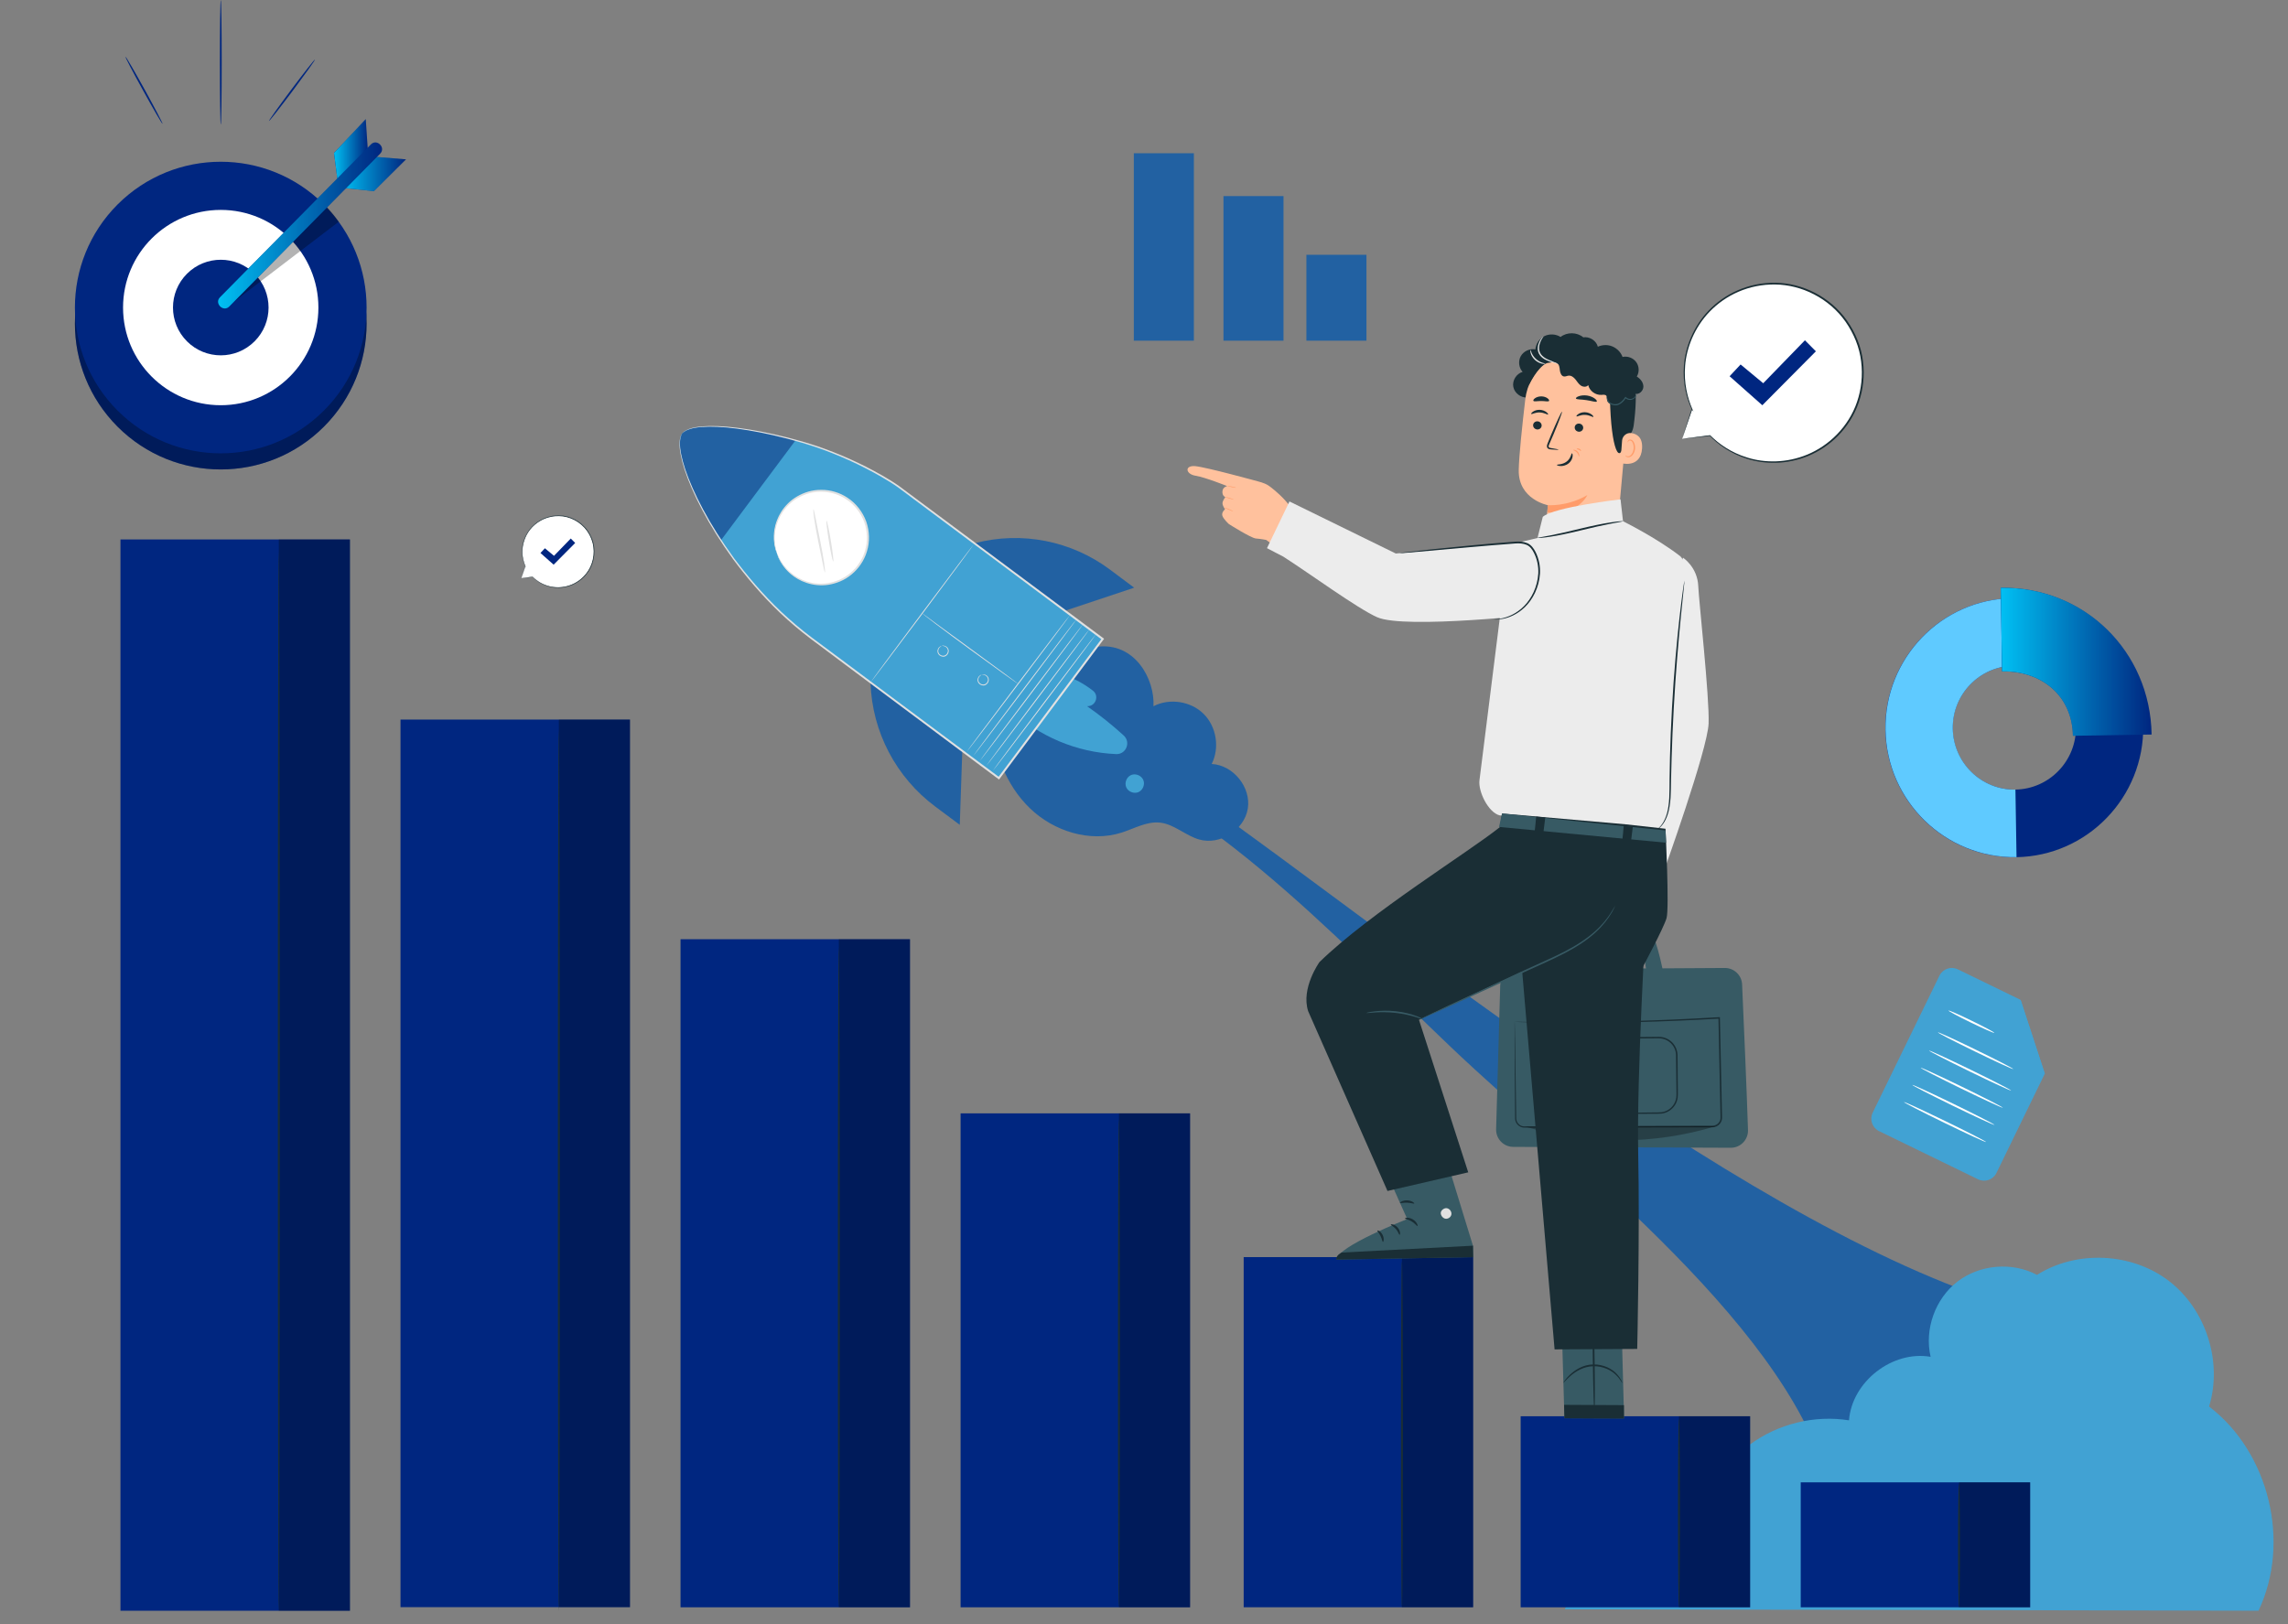 <svg width="69" height="49" viewBox="0 0 69 49" fill="none" xmlns="http://www.w3.org/2000/svg">
<rect x="0" y="0" width="69" height="49" fill="#808080" stroke="none"/>
<path d="M36.137 24.078C33.822 22.457 33.599 22.249 32.428 20.079L31.316 22.35C36.079 23.691 40.187 28.191 43.771 31.602C47.441 35.095 54.223 40.238 55.218 45.085C56.536 41.748 58.575 42.178 60.952 39.489C53.049 37.304 41.895 28.108 36.137 24.078Z" fill="#2261A2"/>
<path d="M47.193 48.547C47.762 46.987 49.723 46.254 51.237 46.936C51.227 46.7 51.215 46.464 51.205 46.228C51.347 45.184 51.925 44.207 52.771 43.578C53.617 42.951 54.72 42.68 55.761 42.846C55.85 41.679 57.069 40.73 58.222 40.93C58.029 40.104 58.359 39.179 59.031 38.661C59.703 38.144 60.681 38.06 61.431 38.458C62.626 37.706 64.285 37.782 65.406 38.64C66.527 39.498 67.034 41.08 66.62 42.429C68.435 43.817 69.09 46.524 68.111 48.589" fill="#41A2D3"/>
<path d="M29.891 21.68L33.079 19.511C34.223 19.361 34.832 20.491 34.785 21.304C35.269 21.053 35.911 21.151 36.298 21.535C36.686 21.919 36.788 22.56 36.541 23.046C37.192 23.079 37.735 23.751 37.63 24.395C37.524 25.039 36.794 25.503 36.167 25.325C35.752 25.208 35.415 24.865 34.988 24.816C34.587 24.771 34.211 24.993 33.827 25.116C32.871 25.421 31.779 25.078 31.058 24.381C30.336 23.684 29.963 22.681 29.891 21.68Z" fill="#2261A2"/>
<path d="M31.937 20.319C32.308 20.42 32.658 20.599 32.961 20.836C33.159 20.991 33.041 21.31 32.789 21.303H32.782C33.17 21.573 33.539 21.868 33.888 22.187C34.111 22.39 33.96 22.761 33.659 22.748C32.478 22.699 31.314 22.215 30.463 21.392L31.937 20.319Z" fill="#41A2D3"/>
<path d="M26.252 20.585C26.252 20.589 26.252 20.597 26.253 20.61C26.304 22.082 27.024 23.449 28.204 24.33L28.944 24.882L29.02 22.651L26.252 20.585Z" fill="#2261A2"/>
<path d="M29.385 16.389C29.389 16.388 29.396 16.386 29.409 16.383C30.815 16.018 32.31 16.314 33.474 17.183L34.203 17.728L32.114 18.426L29.385 16.389Z" fill="#2261A2"/>
<path d="M20.572 13.08C20.82 12.748 22.135 12.778 23.993 13.281C25.822 13.776 27.078 14.668 27.078 14.668L33.254 19.276L32.04 20.903L31.336 21.846L30.121 23.473L24.517 19.292C23.969 18.883 23.46 18.425 23 17.92C22.605 17.485 22.144 16.927 21.738 16.302C20.695 14.694 20.324 13.412 20.572 13.08Z" fill="#41A2D3"/>
<path d="M29.15 22.683C29.157 22.688 29.861 21.765 30.724 20.623C31.587 19.481 32.282 18.55 32.276 18.546C32.27 18.541 31.565 19.464 30.702 20.606C29.839 21.749 29.144 22.679 29.15 22.683Z" fill="#E1E1E1"/>
<path d="M29.352 22.803C29.358 22.808 30.062 21.885 30.925 20.743C31.788 19.6 32.483 18.67 32.477 18.666C32.471 18.661 31.766 19.584 30.904 20.726C30.04 21.869 29.346 22.798 29.352 22.803Z" fill="#E1E1E1"/>
<path d="M29.547 22.955C29.553 22.959 30.258 22.037 31.12 20.895C31.983 19.752 32.678 18.822 32.672 18.817C32.666 18.813 31.961 19.735 31.099 20.878C30.235 22.02 29.541 22.95 29.547 22.955Z" fill="#E1E1E1"/>
<path d="M29.742 23.105C29.748 23.11 30.453 22.187 31.315 21.045C32.179 19.903 32.873 18.973 32.867 18.968C32.861 18.963 32.157 19.886 31.294 21.028C30.431 22.171 29.736 23.101 29.742 23.105Z" fill="#E1E1E1"/>
<path d="M29.938 23.255C29.944 23.26 30.648 22.337 31.511 21.195C32.374 20.052 33.069 19.122 33.063 19.118C33.057 19.113 32.352 20.036 31.489 21.178C30.626 22.32 29.931 23.251 29.938 23.255Z" fill="#E1E1E1"/>
<path d="M27.817 18.499C27.816 18.5 27.824 18.508 27.841 18.525C27.859 18.542 27.886 18.564 27.921 18.593C27.992 18.65 28.096 18.73 28.225 18.827C28.483 19.023 28.843 19.29 29.242 19.582C29.642 19.874 30.005 20.136 30.268 20.325C30.398 20.417 30.505 20.493 30.581 20.547C30.617 20.571 30.645 20.591 30.667 20.606C30.687 20.619 30.698 20.626 30.698 20.625C30.699 20.624 30.689 20.616 30.67 20.601C30.649 20.585 30.622 20.564 30.587 20.538C30.512 20.482 30.407 20.404 30.28 20.309C30.016 20.116 29.656 19.852 29.258 19.56C28.86 19.269 28.5 19.005 28.236 18.812C28.108 18.717 28.003 18.64 27.927 18.584C27.892 18.557 27.862 18.536 27.845 18.521C27.827 18.506 27.817 18.498 27.817 18.499Z" fill="#E1E1E1"/>
<path d="M26.252 20.587C26.258 20.591 26.959 19.664 27.818 18.515C28.676 17.366 29.367 16.432 29.361 16.427C29.355 16.423 28.654 17.35 27.796 18.499C26.938 19.647 26.246 20.582 26.252 20.587Z" fill="#E1E1E1"/>
<path d="M29.602 20.355C29.602 20.354 29.587 20.355 29.565 20.368C29.543 20.38 29.512 20.406 29.494 20.449C29.475 20.491 29.472 20.556 29.512 20.607C29.549 20.657 29.622 20.692 29.695 20.673C29.768 20.652 29.812 20.585 29.819 20.523C29.827 20.459 29.791 20.404 29.754 20.378C29.716 20.35 29.677 20.343 29.652 20.344C29.626 20.345 29.613 20.352 29.614 20.352C29.615 20.355 29.628 20.352 29.652 20.355C29.676 20.357 29.71 20.367 29.742 20.393C29.774 20.419 29.802 20.466 29.794 20.52C29.787 20.573 29.748 20.63 29.689 20.646C29.629 20.663 29.565 20.634 29.533 20.592C29.498 20.549 29.498 20.494 29.513 20.456C29.527 20.417 29.552 20.391 29.572 20.378C29.59 20.362 29.603 20.358 29.602 20.355Z" fill="#E1E1E1"/>
<path d="M28.393 19.487C28.393 19.485 28.378 19.487 28.356 19.499C28.334 19.511 28.303 19.537 28.285 19.58C28.266 19.622 28.263 19.687 28.303 19.738C28.34 19.788 28.413 19.823 28.486 19.805C28.559 19.783 28.603 19.716 28.61 19.655C28.618 19.59 28.582 19.535 28.545 19.51C28.507 19.482 28.468 19.475 28.443 19.475C28.417 19.476 28.404 19.483 28.405 19.484C28.406 19.486 28.419 19.484 28.443 19.486C28.467 19.488 28.501 19.498 28.534 19.525C28.565 19.551 28.593 19.598 28.585 19.652C28.578 19.704 28.539 19.761 28.48 19.778C28.42 19.794 28.356 19.765 28.324 19.723C28.289 19.681 28.29 19.626 28.304 19.588C28.318 19.548 28.343 19.523 28.363 19.509C28.381 19.494 28.394 19.489 28.393 19.487Z" fill="#E1E1E1"/>
<path d="M34.121 23.376C34.257 23.325 34.427 23.399 34.481 23.534C34.535 23.669 34.463 23.84 34.33 23.896C34.196 23.952 34.023 23.884 33.965 23.751C33.906 23.618 33.972 23.444 34.103 23.384" fill="#41A2D3"/>
<path d="M23.431 16.694C23.694 17.429 24.502 17.812 25.238 17.549C25.974 17.287 26.357 16.478 26.094 15.742C25.831 15.007 25.022 14.623 24.286 14.886C23.551 15.149 23.168 15.959 23.431 16.694Z" fill="white"/>
<path d="M23.43 16.694C23.439 16.692 23.389 16.576 23.368 16.353C23.348 16.135 23.377 15.793 23.597 15.46C23.706 15.296 23.86 15.135 24.062 15.021C24.263 14.908 24.507 14.828 24.769 14.834C24.899 14.834 25.032 14.854 25.162 14.894C25.293 14.932 25.421 14.992 25.536 15.073C25.773 15.229 25.961 15.471 26.064 15.752C26.163 16.036 26.171 16.342 26.087 16.613C26.048 16.75 25.987 16.876 25.91 16.989C25.835 17.102 25.745 17.203 25.644 17.285C25.446 17.455 25.206 17.548 24.979 17.588C24.75 17.628 24.529 17.601 24.341 17.544C23.959 17.424 23.721 17.179 23.598 16.997C23.473 16.813 23.438 16.691 23.43 16.694C23.428 16.695 23.438 16.724 23.459 16.78C23.469 16.808 23.483 16.842 23.504 16.88C23.524 16.919 23.546 16.965 23.579 17.011C23.697 17.199 23.936 17.456 24.328 17.585C24.521 17.648 24.75 17.678 24.988 17.64C25.224 17.6 25.473 17.505 25.681 17.329C25.786 17.244 25.881 17.139 25.96 17.022C26.04 16.904 26.104 16.772 26.145 16.631C26.233 16.349 26.226 16.028 26.123 15.732C26.015 15.438 25.817 15.185 25.57 15.023C25.449 14.939 25.316 14.877 25.18 14.837C25.045 14.796 24.905 14.775 24.77 14.777C24.497 14.772 24.244 14.856 24.037 14.976C23.828 15.097 23.671 15.264 23.561 15.435C23.34 15.783 23.318 16.134 23.345 16.355C23.349 16.412 23.361 16.461 23.37 16.503C23.378 16.546 23.389 16.581 23.399 16.609C23.418 16.666 23.428 16.695 23.43 16.694Z" fill="#E1E1E1"/>
<path d="M20.572 13.08C20.82 12.748 22.135 12.778 23.993 13.281L21.739 16.302C20.695 14.694 20.324 13.412 20.572 13.08Z" fill="#2261A2"/>
<path d="M20.572 13.08C20.572 13.08 20.559 13.101 20.535 13.143C20.516 13.188 20.498 13.259 20.493 13.354C20.485 13.545 20.535 13.825 20.646 14.169C20.872 14.857 21.342 15.811 22.111 16.873C22.503 17.398 22.965 17.954 23.528 18.491C23.81 18.757 24.117 19.02 24.448 19.27C24.78 19.519 25.123 19.775 25.475 20.039C26.884 21.091 28.445 22.258 30.104 23.497L30.128 23.515L30.147 23.491C30.65 22.817 31.176 22.111 31.713 21.392C32.249 20.673 32.776 19.967 33.279 19.293L33.297 19.269L33.273 19.251C31.612 18.013 30.049 16.848 28.639 15.797C28.286 15.535 27.943 15.279 27.61 15.032C27.444 14.908 27.281 14.786 27.119 14.666C26.954 14.549 26.785 14.447 26.616 14.349C25.942 13.962 25.277 13.677 24.658 13.463C24.035 13.256 23.46 13.118 22.952 13.019C22.445 12.923 22.003 12.867 21.641 12.854C21.279 12.842 20.996 12.869 20.815 12.927C20.77 12.946 20.73 12.958 20.699 12.976C20.669 12.996 20.641 13.009 20.623 13.025C20.589 13.062 20.572 13.08 20.572 13.08C20.572 13.08 20.591 13.064 20.626 13.031C20.644 13.016 20.672 13.003 20.702 12.984C20.733 12.967 20.773 12.956 20.818 12.939C20.998 12.884 21.28 12.861 21.639 12.877C21.999 12.892 22.439 12.951 22.946 13.05C23.451 13.152 24.025 13.292 24.644 13.501C25.261 13.716 25.922 14.004 26.592 14.391C26.759 14.489 26.928 14.591 27.09 14.707C27.251 14.827 27.414 14.949 27.58 15.074C27.912 15.322 28.255 15.578 28.607 15.841C30.016 16.894 31.577 18.061 33.236 19.3L33.23 19.258C32.727 19.931 32.2 20.638 31.664 21.357C31.127 22.076 30.6 22.782 30.098 23.455L30.14 23.449C28.48 22.212 26.917 21.047 25.508 19.996C25.155 19.734 24.812 19.478 24.479 19.23C24.149 18.982 23.843 18.721 23.561 18.456C23 17.924 22.537 17.371 22.144 16.85C21.373 15.794 20.898 14.845 20.667 14.163C20.553 13.821 20.501 13.544 20.505 13.355C20.508 13.261 20.524 13.191 20.541 13.146C20.562 13.103 20.572 13.08 20.572 13.08Z" fill="#E1E1E1"/>
<path d="M24.877 17.271C24.886 17.27 24.878 17.16 24.854 16.986C24.829 16.812 24.787 16.573 24.734 16.31C24.683 16.059 24.637 15.833 24.598 15.638C24.562 15.466 24.54 15.36 24.531 15.362C24.522 15.362 24.53 15.472 24.554 15.646C24.578 15.82 24.621 16.059 24.674 16.322C24.724 16.573 24.771 16.799 24.81 16.994C24.847 17.165 24.869 17.271 24.877 17.271Z" fill="#E1E1E1"/>
<path d="M25.128 16.938C25.144 16.936 25.113 16.658 25.057 16.318C25.002 15.977 24.942 15.704 24.926 15.707C24.91 15.71 24.942 15.988 24.997 16.328C25.052 16.667 25.111 16.94 25.128 16.938Z" fill="#E1E1E1"/>
<path d="M59.652 35.575L56.667 34.121C56.461 34.02 56.375 33.772 56.475 33.565L58.488 29.433C58.588 29.227 58.837 29.141 59.044 29.242L60.937 30.163L61.666 32.388L60.208 35.383C60.107 35.59 59.858 35.675 59.652 35.575Z" fill="#41A2D3"/>
<path d="M60.935 30.164L60.369 31.327C60.276 31.519 60.355 31.75 60.547 31.844L61.665 32.389L60.935 30.164Z" fill="#41A2D3"/>
<path d="M60.143 31.157C60.135 31.172 59.821 31.033 59.439 30.848C59.057 30.662 58.754 30.5 58.762 30.485C58.77 30.469 59.084 30.608 59.466 30.794C59.846 30.979 60.15 31.142 60.143 31.157Z" fill="white"/>
<path d="M60.715 32.249C60.707 32.264 60.193 32.029 59.565 31.722C58.937 31.417 58.434 31.157 58.441 31.142C58.449 31.127 58.964 31.362 59.591 31.669C60.219 31.974 60.722 32.234 60.715 32.249Z" fill="white"/>
<path d="M60.651 32.898C60.644 32.913 60.084 32.655 59.4 32.322C58.716 31.988 58.167 31.706 58.174 31.692C58.181 31.677 58.742 31.935 59.426 32.268C60.11 32.601 60.658 32.883 60.651 32.898Z" fill="white"/>
<path d="M60.4 33.416C60.392 33.431 59.832 33.172 59.148 32.84C58.464 32.507 57.915 32.224 57.922 32.21C57.929 32.194 58.49 32.453 59.174 32.786C59.858 33.119 60.406 33.401 60.4 33.416Z" fill="white"/>
<path d="M60.148 33.934C60.14 33.949 59.58 33.691 58.896 33.358C58.212 33.024 57.663 32.742 57.67 32.728C57.678 32.712 58.238 32.971 58.922 33.304C59.606 33.637 60.155 33.919 60.148 33.934Z" fill="white"/>
<path d="M59.896 34.451C59.888 34.467 59.328 34.208 58.644 33.875C57.96 33.542 57.411 33.26 57.418 33.245C57.426 33.23 57.986 33.489 58.67 33.821C59.355 34.154 59.903 34.436 59.896 34.451Z" fill="white"/>
<path d="M36.004 4.623H34.193V10.277H36.004V4.623Z" fill="#2261A2"/>
<path d="M38.707 5.915H36.897V10.277H38.707V5.915Z" fill="#2261A2"/>
<path d="M41.209 7.686H39.398V10.277H41.209V7.686Z" fill="#2261A2"/>
<path d="M56.858 22.014C56.824 19.861 58.54 18.08 60.684 18.046C62.828 18.011 64.6 19.735 64.634 21.889C64.668 24.043 62.952 25.823 60.808 25.858C58.664 25.893 56.892 24.169 56.858 22.014ZM62.605 21.922C62.588 20.892 61.741 20.067 60.716 20.084C59.691 20.101 58.87 20.952 58.887 21.982C58.904 23.012 59.751 23.836 60.776 23.819C61.801 23.803 62.622 22.952 62.605 21.922Z" fill="#002680"/>
<path d="M56.862 22.014C56.828 19.86 58.544 18.079 60.688 18.045L60.72 20.084C59.695 20.1 58.874 20.951 58.891 21.981C58.908 23.011 59.755 23.836 60.78 23.819L60.813 25.857C58.668 25.891 56.896 24.168 56.862 22.014Z" fill="#5FCAFF"/>
<path d="M60.338 17.732C62.846 17.692 64.847 19.638 64.887 22.158L62.513 22.196C62.494 20.992 61.577 20.233 60.377 20.252L60.338 17.732Z" fill="#002680"/>
<path d="M60.338 17.732C62.846 17.692 64.847 19.638 64.887 22.158L62.513 22.196C62.494 20.992 61.577 20.233 60.377 20.252L60.338 17.732Z" fill="url(#paint0_linear_3941_3204)"/>
<path d="M35.889 33.586H28.969V48.486H35.889V33.586Z" fill="#002680"/>
<g opacity="0.3">
<path d="M35.889 33.586H33.744V48.486H35.889V33.586Z" fill="black"/>
</g>
<path d="M33.745 48.487C33.728 48.487 33.715 45.189 33.715 41.121C33.715 37.052 33.728 33.755 33.745 33.755C33.76 33.755 33.774 37.052 33.774 41.121C33.773 45.189 33.76 48.487 33.745 48.487Z" fill="#1A2E35"/>
<path d="M27.443 28.333H20.523V48.486H27.443V28.333Z" fill="#002680"/>
<g opacity="0.3">
<path d="M27.442 28.333H25.297V48.486H27.442V28.333Z" fill="black"/>
</g>
<path d="M25.297 48.486C25.281 48.486 25.268 44.025 25.268 38.524C25.268 33.021 25.28 28.561 25.297 28.561C25.313 28.561 25.327 33.02 25.327 38.524C25.327 44.025 25.314 48.486 25.297 48.486Z" fill="#1A2E35"/>
<path d="M44.426 37.922H37.506V48.485H44.426V37.922Z" fill="#002680"/>
<g opacity="0.3">
<path d="M44.424 37.922H42.279V48.485H44.424V37.922Z" fill="black"/>
</g>
<path d="M42.28 48.486C42.264 48.486 42.25 46.148 42.25 43.264C42.25 40.38 42.263 38.042 42.28 38.042C42.296 38.042 42.309 40.38 42.309 43.264C42.309 46.147 42.296 48.486 42.28 48.486Z" fill="#1A2E35"/>
<path d="M52.779 42.723H45.859V48.486H52.779V42.723Z" fill="#002680"/>
<g opacity="0.3">
<path d="M52.778 42.723H50.633V48.486H52.778V42.723Z" fill="black"/>
</g>
<path d="M50.633 48.487C50.617 48.487 50.603 47.211 50.603 45.638C50.603 44.064 50.616 42.788 50.633 42.788C50.649 42.788 50.663 44.064 50.663 45.638C50.663 47.211 50.649 48.487 50.633 48.487Z" fill="#1A2E35"/>
<path d="M61.224 44.717H54.305V48.486H61.224V44.717Z" fill="#002680"/>
<g opacity="0.3">
<path d="M61.223 44.717H59.078V48.486H61.223V44.717Z" fill="black"/>
</g>
<path d="M59.078 48.486C59.062 48.486 59.049 47.652 59.049 46.623C59.049 45.594 59.062 44.759 59.078 44.759C59.094 44.759 59.108 45.594 59.108 46.623C59.108 47.652 59.095 48.486 59.078 48.486Z" fill="#1A2E35"/>
<path d="M18.998 21.707H12.078V48.482H18.998V21.707Z" fill="#002680"/>
<g opacity="0.3">
<path d="M18.998 21.707H16.854V48.482H18.998V21.707Z" fill="black"/>
</g>
<path d="M16.854 48.59C16.838 48.59 16.824 42.639 16.824 35.3C16.824 27.959 16.837 22.009 16.854 22.009C16.87 22.009 16.884 27.959 16.884 35.3C16.884 42.639 16.87 48.59 16.854 48.59Z" fill="#1A2E35"/>
<path d="M10.553 16.273H3.633V48.59H10.553V16.273Z" fill="#002680"/>
<g opacity="0.3">
<path d="M10.553 16.273H8.408V48.59H10.553V16.273Z" fill="black"/>
</g>
<path d="M8.409 48.59C8.393 48.59 8.379 41.437 8.379 32.614C8.379 23.789 8.392 16.637 8.409 16.637C8.425 16.637 8.438 23.788 8.438 32.614C8.437 41.436 8.425 48.59 8.409 48.59Z" fill="#1A2E35"/>
<path d="M9.767 12.873C11.485 11.155 11.485 8.371 9.767 6.653C8.05 4.936 5.265 4.936 3.547 6.653C1.83 8.371 1.83 11.155 3.547 12.873C5.265 14.591 8.05 14.591 9.767 12.873Z" fill="#002680"/>
<path opacity="0.3" d="M9.767 12.873C11.485 11.155 11.485 8.371 9.767 6.653C8.05 4.936 5.265 4.936 3.547 6.653C1.83 8.371 1.83 11.155 3.547 12.873C5.265 14.591 8.05 14.591 9.767 12.873Z" fill="black"/>
<path d="M9.767 12.387C11.485 10.67 11.485 7.885 9.767 6.167C8.05 4.45 5.265 4.45 3.547 6.167C1.83 7.885 1.83 10.67 3.547 12.387C5.265 14.105 8.05 14.105 9.767 12.387Z" fill="#002680"/>
<path d="M6.657 12.224C8.284 12.224 9.602 10.905 9.602 9.278C9.602 7.651 8.284 6.332 6.657 6.332C5.03 6.332 3.711 7.651 3.711 9.278C3.711 10.905 5.03 12.224 6.657 12.224Z" fill="white"/>
<path d="M7.677 10.297C8.24 9.734 8.24 8.821 7.677 8.258C7.114 7.695 6.202 7.695 5.639 8.258C5.076 8.821 5.076 9.734 5.639 10.297C6.202 10.86 7.114 10.86 7.677 10.297Z" fill="#002680"/>
<path d="M10.194 5.554L10.074 4.615L11.03 3.593L11.098 4.605L10.194 5.554Z" fill="#002680"/>
<path d="M12.245 4.807L11.276 4.728L10.305 5.662L11.276 5.766L12.245 4.807Z" fill="#002680"/>
<path d="M10.194 5.554L10.074 4.615L11.03 3.593L11.098 4.605L10.194 5.554Z" fill="url(#paint1_linear_3941_3204)"/>
<path d="M12.245 4.807L11.276 4.728L10.305 5.662L11.276 5.766L12.245 4.807Z" fill="url(#paint2_linear_3941_3204)"/>
<path opacity="0.3" d="M6.852 9.257L10.215 6.689C10.101 6.518 9.955 6.347 9.794 6.176L6.852 9.028V9.257Z" fill="black"/>
<path d="M11.187 4.355C10.672 4.876 10.159 5.397 9.644 5.918C8.828 6.745 8.012 7.572 7.196 8.398C7.008 8.588 6.821 8.778 6.634 8.968C6.455 9.149 6.734 9.428 6.913 9.247C7.427 8.726 7.941 8.205 8.455 7.684C9.272 6.857 10.087 6.03 10.903 5.204C11.091 5.014 11.279 4.824 11.466 4.634C11.643 4.453 11.365 4.174 11.187 4.355Z" fill="#002680"/>
<path d="M11.187 4.355C10.672 4.876 10.159 5.397 9.644 5.918C8.828 6.745 8.012 7.572 7.196 8.398C7.008 8.588 6.821 8.778 6.634 8.968C6.455 9.149 6.734 9.428 6.913 9.247C7.427 8.726 7.941 8.205 8.455 7.684C9.272 6.857 10.087 6.03 10.903 5.204C11.091 5.014 11.279 4.824 11.466 4.634C11.643 4.453 11.365 4.174 11.187 4.355Z" fill="url(#paint3_linear_3941_3204)"/>
<path d="M6.658 3.759C6.643 3.759 6.631 2.918 6.631 1.879C6.631 0.841 6.643 0 6.658 0C6.673 0 6.686 0.841 6.686 1.879C6.686 2.918 6.673 3.759 6.658 3.759Z" fill="#002680"/>
<path d="M9.498 1.797C9.51 1.806 9.209 2.227 8.827 2.739C8.444 3.25 8.124 3.658 8.112 3.649C8.1 3.64 8.4 3.218 8.783 2.706C9.166 2.195 9.487 1.787 9.498 1.797Z" fill="#002680"/>
<path d="M3.784 1.711C3.797 1.703 4.058 2.151 4.367 2.71C4.675 3.27 4.915 3.729 4.902 3.736C4.889 3.744 4.627 3.296 4.319 2.736C4.009 2.177 3.77 1.718 3.784 1.711Z" fill="#002680"/>
<path d="M50.728 13.238L51.568 13.14C51.906 13.483 52.34 13.74 52.842 13.864C54.287 14.219 55.746 13.336 56.101 11.891C56.456 10.446 55.573 8.987 54.128 8.632C52.683 8.277 51.224 9.16 50.869 10.605C50.721 11.209 50.789 11.813 51.023 12.341L51.023 12.339L50.728 13.238Z" fill="white"/>
<path d="M50.728 13.238C50.728 13.238 50.733 13.22 50.745 13.181C50.758 13.14 50.776 13.084 50.798 13.011C50.848 12.855 50.919 12.629 51.012 12.336L51.019 12.314L51.033 12.331C51.033 12.331 51.034 12.332 51.034 12.332L51.014 12.345C50.868 12.023 50.74 11.567 50.783 11.025C50.802 10.755 50.871 10.468 50.992 10.184C51.112 9.899 51.289 9.616 51.528 9.368C51.766 9.119 52.065 8.904 52.41 8.755C52.754 8.606 53.143 8.523 53.545 8.53C54.347 8.538 55.195 8.95 55.703 9.675C55.96 10.043 56.132 10.465 56.182 10.895C56.237 11.324 56.188 11.754 56.055 12.141C55.924 12.529 55.7 12.87 55.434 13.143C55.167 13.415 54.854 13.62 54.532 13.754C53.883 14.022 53.214 14.006 52.698 13.843C52.177 13.682 51.802 13.397 51.562 13.149L51.571 13.152C51.298 13.181 51.087 13.203 50.942 13.218C50.874 13.225 50.821 13.23 50.783 13.234C50.745 13.237 50.728 13.238 50.728 13.238C50.728 13.238 50.748 13.234 50.785 13.229C50.824 13.224 50.877 13.217 50.947 13.208C51.09 13.19 51.297 13.163 51.566 13.128L51.571 13.127L51.575 13.131C51.818 13.374 52.191 13.653 52.706 13.807C53.215 13.964 53.873 13.976 54.511 13.71C54.828 13.577 55.135 13.374 55.396 13.106C55.657 12.838 55.875 12.504 56.004 12.122C56.134 11.742 56.181 11.321 56.127 10.901C56.077 10.48 55.909 10.066 55.657 9.705C55.159 8.995 54.329 8.591 53.543 8.582C53.149 8.574 52.767 8.654 52.429 8.8C52.09 8.945 51.796 9.156 51.561 9.399C51.325 9.643 51.15 9.92 51.029 10.2C50.909 10.48 50.84 10.762 50.819 11.028C50.773 11.563 50.895 12.013 51.035 12.336L51.071 12.417L51.015 12.348C51.015 12.348 51.014 12.347 51.014 12.347L51.035 12.343C50.937 12.631 50.861 12.853 50.81 13.005C50.784 13.079 50.765 13.137 50.751 13.178C50.736 13.217 50.728 13.238 50.728 13.238Z" fill="#1A2E35"/>
<path d="M52.16 11.35L52.492 10.995L53.174 11.561L54.432 10.265L54.762 10.598L53.147 12.225L52.16 11.35Z" fill="#002680"/>
<path d="M15.723 17.44L16.06 17.401C16.196 17.539 16.371 17.642 16.573 17.692C17.154 17.835 17.741 17.479 17.884 16.898C18.027 16.317 17.671 15.73 17.091 15.587C16.509 15.444 15.922 15.8 15.78 16.381C15.72 16.623 15.748 16.867 15.842 17.079L15.841 17.078L15.723 17.44Z" fill="white"/>
<path d="M15.723 17.441C15.723 17.441 15.725 17.433 15.729 17.418C15.735 17.401 15.742 17.378 15.751 17.349C15.771 17.287 15.799 17.196 15.837 17.078L15.84 17.07L15.846 17.076C15.846 17.076 15.846 17.076 15.847 17.077L15.838 17.082C15.78 16.953 15.728 16.769 15.745 16.551C15.753 16.443 15.78 16.327 15.829 16.212C15.878 16.098 15.949 15.984 16.045 15.884C16.141 15.784 16.261 15.698 16.4 15.638C16.538 15.578 16.695 15.544 16.857 15.547C17.18 15.55 17.52 15.716 17.724 16.008C17.828 16.156 17.897 16.326 17.917 16.499C17.939 16.671 17.919 16.844 17.866 17C17.813 17.156 17.723 17.293 17.616 17.402C17.509 17.513 17.383 17.595 17.253 17.649C16.991 17.757 16.722 17.75 16.515 17.684C16.306 17.62 16.155 17.505 16.058 17.405L16.062 17.407C15.951 17.418 15.867 17.428 15.809 17.434C15.781 17.437 15.76 17.438 15.745 17.44C15.729 17.441 15.723 17.441 15.723 17.441C15.723 17.441 15.731 17.439 15.745 17.437C15.761 17.435 15.783 17.433 15.811 17.429C15.869 17.422 15.952 17.411 16.06 17.397H16.062L16.064 17.399C16.161 17.497 16.312 17.608 16.519 17.671C16.724 17.734 16.989 17.739 17.245 17.632C17.373 17.579 17.496 17.497 17.601 17.389C17.706 17.281 17.794 17.146 17.845 16.993C17.898 16.84 17.917 16.671 17.895 16.502C17.875 16.332 17.807 16.166 17.706 16.021C17.505 15.735 17.171 15.572 16.855 15.569C16.697 15.566 16.543 15.598 16.407 15.656C16.271 15.714 16.152 15.799 16.057 15.897C15.962 15.995 15.891 16.107 15.844 16.219C15.795 16.332 15.768 16.446 15.759 16.552C15.74 16.767 15.79 16.949 15.846 17.078L15.86 17.111L15.837 17.083L15.837 17.082L15.845 17.081C15.806 17.197 15.775 17.286 15.755 17.348C15.745 17.377 15.736 17.4 15.731 17.417C15.726 17.432 15.723 17.441 15.723 17.441Z" fill="#1A2E35"/>
<path d="M16.299 16.682L16.433 16.539L16.707 16.767L17.213 16.245L17.346 16.379L16.696 17.034L16.299 16.682Z" fill="#002680"/>
<path d="M38.752 15.089C38.56 14.876 38.306 14.677 38.242 14.639C38.122 14.564 37.936 14.521 37.936 14.521C37.936 14.521 36.374 14.091 36.045 14.062C35.717 14.033 35.75 14.301 36.055 14.351C36.361 14.402 37.009 14.664 37.009 14.664C37.009 14.664 36.874 14.687 36.865 14.826C36.856 14.965 36.953 14.995 36.953 14.995C36.953 14.995 36.867 15.107 36.867 15.181C36.867 15.256 36.942 15.364 36.942 15.364C36.942 15.364 36.829 15.456 36.864 15.56C36.9 15.664 37.061 15.81 37.061 15.81C37.061 15.81 37.729 16.232 37.873 16.244C38.017 16.255 38.184 16.287 38.184 16.287L38.419 16.457L39.05 15.469C39.05 15.469 38.957 15.316 38.752 15.089Z" fill="#FFC19D"/>
<path d="M37.01 14.658C37.009 14.663 37.069 14.68 37.144 14.695C37.219 14.71 37.282 14.719 37.283 14.714C37.284 14.709 37.224 14.692 37.149 14.677C37.073 14.662 37.011 14.654 37.01 14.658Z" fill="#FF9C6A"/>
<path d="M36.943 14.994C36.942 14.998 37.002 15.015 37.074 15.037C37.147 15.058 37.206 15.077 37.208 15.073C37.21 15.068 37.154 15.042 37.08 15.02C37.007 14.998 36.944 14.989 36.943 14.994Z" fill="#FF9C6A"/>
<path d="M36.906 15.31C36.905 15.314 36.969 15.338 37.048 15.371C37.126 15.403 37.188 15.432 37.191 15.427C37.194 15.424 37.136 15.388 37.056 15.355C36.977 15.322 36.908 15.306 36.906 15.31Z" fill="#FF9C6A"/>
<path d="M50.341 30.493C50.341 30.493 50.063 27.941 49.466 27.657C48.868 27.374 48.04 27.187 47.813 27.569C47.588 27.951 47.352 28.527 47.262 29.137C47.172 29.747 47.224 30.68 47.224 30.68L47.905 30.604C47.905 30.604 47.871 28.061 48.078 27.685C48.285 27.309 49.333 27.611 49.448 28.064C49.563 28.517 49.815 30.55 49.815 30.55L50.341 30.493Z" fill="#375A64"/>
<path d="M52.715 34.09C52.683 33.037 52.583 30.716 52.537 29.696C52.525 29.418 52.294 29.199 52.016 29.2L45.757 29.237C45.477 29.239 45.25 29.462 45.242 29.741L45.119 34.064C45.111 34.355 45.344 34.596 45.635 34.597L52.195 34.624C52.488 34.625 52.723 34.383 52.715 34.09Z" fill="#375A64"/>
<path d="M45.677 30.824C45.677 30.824 45.676 30.839 45.676 30.871C45.676 30.904 45.676 30.95 45.676 31.01C45.676 31.135 45.676 31.317 45.677 31.549C45.68 32.023 45.684 32.705 45.69 33.547C45.69 33.599 45.69 33.653 45.691 33.707C45.689 33.76 45.698 33.822 45.727 33.873C45.756 33.923 45.801 33.966 45.857 33.991C45.911 34.019 45.976 34.018 46.031 34.017C46.26 34.017 46.499 34.016 46.747 34.016C47.241 34.016 47.77 34.015 48.326 34.013C48.882 34.012 49.466 34.011 50.071 34.009C50.373 34.009 50.681 34.008 50.994 34.007C51.151 34.006 51.308 34.006 51.466 34.006H51.586C51.624 34.005 51.666 34.009 51.709 33.998C51.794 33.978 51.869 33.919 51.906 33.839C51.922 33.805 51.931 33.769 51.932 33.73C51.934 33.693 51.931 33.66 51.931 33.626C51.929 33.557 51.928 33.489 51.926 33.42C51.923 33.284 51.92 33.148 51.918 33.014C51.912 32.745 51.906 32.479 51.901 32.217C51.889 31.694 51.879 31.188 51.868 30.706L51.867 30.683L51.845 30.684C50.047 30.794 48.504 30.824 47.412 30.829C46.866 30.831 46.432 30.829 46.136 30.826C45.988 30.826 45.873 30.825 45.794 30.824C45.756 30.824 45.728 30.824 45.707 30.824C45.686 30.824 45.676 30.824 45.677 30.824C45.678 30.825 45.688 30.825 45.709 30.826C45.73 30.827 45.759 30.829 45.797 30.83C45.876 30.833 45.988 30.836 46.135 30.84C46.432 30.847 46.865 30.854 47.412 30.855C48.504 30.858 50.047 30.834 51.848 30.728L51.824 30.706C51.834 31.19 51.845 31.695 51.855 32.218C51.861 32.48 51.866 32.745 51.872 33.014C51.875 33.149 51.877 33.285 51.88 33.421C51.882 33.489 51.883 33.558 51.885 33.626C51.886 33.696 51.893 33.762 51.864 33.819C51.833 33.886 51.77 33.936 51.7 33.952C51.665 33.961 51.627 33.958 51.586 33.959H51.466C51.308 33.959 51.15 33.959 50.994 33.96C50.682 33.961 50.374 33.962 50.071 33.963C49.466 33.965 48.882 33.968 48.326 33.97C47.77 33.972 47.241 33.974 46.747 33.977C46.5 33.978 46.26 33.979 46.031 33.98C45.972 33.982 45.92 33.982 45.871 33.959C45.823 33.937 45.784 33.9 45.758 33.855C45.731 33.809 45.724 33.76 45.725 33.706C45.724 33.652 45.724 33.6 45.723 33.547C45.71 32.71 45.7 32.03 45.693 31.559C45.689 31.324 45.686 31.142 45.683 31.016C45.682 30.955 45.681 30.907 45.68 30.874C45.679 30.842 45.677 30.824 45.677 30.824Z" fill="#1A2E35"/>
<path d="M47.475 33.601C47.475 33.598 47.436 33.6 47.365 33.586C47.296 33.57 47.19 33.533 47.094 33.436C46.997 33.34 46.925 33.178 46.941 32.981C46.94 32.784 46.94 32.56 46.939 32.313C46.938 32.189 46.937 32.06 46.937 31.926C46.928 31.792 46.959 31.654 47.048 31.543C47.134 31.432 47.271 31.355 47.42 31.345C47.572 31.34 47.733 31.342 47.897 31.34C48.55 31.334 49.268 31.328 50.023 31.322C50.204 31.32 50.379 31.419 50.469 31.571C50.516 31.645 50.54 31.732 50.544 31.819C50.545 31.909 50.546 31.998 50.547 32.087C50.549 32.265 50.551 32.439 50.553 32.61C50.553 32.696 50.554 32.781 50.556 32.864C50.555 32.947 50.562 33.032 50.552 33.109C50.531 33.266 50.436 33.403 50.309 33.48C50.246 33.519 50.174 33.544 50.103 33.552C50.032 33.56 49.955 33.556 49.884 33.558C49.594 33.562 49.323 33.565 49.075 33.568C48.584 33.576 48.184 33.582 47.905 33.586C47.769 33.589 47.662 33.592 47.586 33.594C47.552 33.595 47.525 33.596 47.504 33.597C47.484 33.599 47.475 33.6 47.475 33.601C47.475 33.602 47.485 33.602 47.503 33.603C47.524 33.604 47.551 33.604 47.586 33.605C47.662 33.605 47.768 33.605 47.904 33.606C48.184 33.605 48.583 33.605 49.075 33.603C49.323 33.602 49.594 33.6 49.884 33.598C49.958 33.597 50.029 33.601 50.107 33.593C50.185 33.584 50.262 33.557 50.33 33.516C50.468 33.434 50.572 33.285 50.594 33.116C50.605 33.03 50.598 32.949 50.6 32.865C50.599 32.781 50.598 32.697 50.597 32.611C50.596 32.44 50.594 32.265 50.593 32.088C50.592 31.999 50.591 31.908 50.59 31.818C50.586 31.724 50.559 31.629 50.509 31.548C50.411 31.382 50.219 31.274 50.022 31.277C49.268 31.284 48.55 31.291 47.896 31.298C47.732 31.3 47.574 31.299 47.417 31.305C47.256 31.316 47.108 31.4 47.017 31.519C46.923 31.638 46.89 31.791 46.9 31.926C46.902 32.06 46.904 32.19 46.905 32.313C46.909 32.56 46.912 32.784 46.915 32.981C46.916 33.029 46.916 33.077 46.921 33.123C46.928 33.17 46.937 33.214 46.953 33.253C46.984 33.334 47.031 33.399 47.081 33.448C47.183 33.547 47.292 33.581 47.363 33.595C47.436 33.606 47.475 33.601 47.475 33.601Z" fill="#1A2E35"/>
<g opacity="0.3">
<path d="M51.735 33.975C49.881 34.538 47.861 34.544 46.004 33.989L51.735 33.975Z" fill="black"/>
</g>
<path d="M48.168 31.992L48.946 31.985C49.051 31.984 49.136 31.898 49.135 31.793V31.754C49.134 31.649 49.048 31.565 48.943 31.565L48.165 31.572C48.06 31.573 47.976 31.659 47.977 31.764V31.803C47.977 31.909 48.063 31.993 48.168 31.992Z" fill="#E1E1E1"/>
<path d="M48.222 26.596C48.222 26.596 48.011 26.783 47.937 26.912C47.863 27.042 47.732 27.605 47.732 27.605C47.732 27.605 47.837 27.699 48.023 27.402C48.21 27.105 48.264 26.956 48.264 26.956L48.222 26.596Z" fill="#FFC19D"/>
<path d="M49.143 25.477L48.895 25.915L48.21 26.607L47.952 27.633C47.925 27.742 47.935 27.857 47.987 27.956C48.006 27.992 48.029 28.021 48.056 28.032C48.133 28.064 48.35 27.953 48.35 27.953C48.35 27.953 48.508 28.149 48.677 28.033C48.677 28.033 48.92 28.159 49.055 28.037C49.055 28.037 49.209 28.16 49.324 28.084C49.439 28.008 49.768 27.528 49.768 27.528L50.209 25.947L49.143 25.477Z" fill="#FFC19D"/>
<path d="M50.756 16.824C50.756 16.824 51.191 17.105 51.215 17.682C51.232 18.113 51.556 21.036 51.527 21.823C51.499 22.609 50.16 26.331 50.16 26.331L48.682 25.886L49.96 21.724L49.834 19.112L50.756 16.824Z" fill="#ECECEC"/>
<path d="M48.163 10.395C48.091 10.245 47.913 10.151 47.748 10.176C47.559 10.017 47.256 10.012 47.063 10.165C46.92 10.074 46.728 10.064 46.576 10.139C46.424 10.214 46.316 10.373 46.303 10.54C46.134 10.508 45.948 10.593 45.864 10.742C45.779 10.891 45.802 11.092 45.918 11.218C45.731 11.272 45.602 11.477 45.637 11.667C45.671 11.857 45.865 12.005 46.058 11.99L48.073 10.854C48.197 10.741 48.235 10.546 48.163 10.395Z" fill="#1A2E35"/>
<path d="M45.801 14.172C45.811 13.739 45.904 12.848 45.999 12.043C46.1 11.178 46.854 10.535 47.732 10.565L47.82 10.568C48.758 10.655 49.208 11.495 49.095 12.423L48.831 15.349L47.014 16.987L46.618 15.83L46.681 15.24C46.68 15.24 45.781 15.069 45.801 14.172Z" fill="#FFC19D"/>
<path d="M46.674 15.238C46.674 15.238 47.25 15.293 47.871 14.935C47.871 14.935 47.57 15.57 46.67 15.458L46.674 15.238Z" fill="#FF9C6A"/>
<path d="M46.235 12.821C46.23 12.889 46.283 12.948 46.355 12.955C46.425 12.961 46.487 12.912 46.492 12.844C46.496 12.776 46.443 12.716 46.371 12.71C46.301 12.704 46.239 12.754 46.235 12.821Z" fill="#1A2E35"/>
<path d="M46.178 12.488C46.193 12.506 46.293 12.437 46.432 12.442C46.571 12.445 46.671 12.52 46.686 12.504C46.694 12.496 46.678 12.466 46.635 12.432C46.593 12.399 46.519 12.365 46.432 12.362C46.346 12.36 46.272 12.389 46.229 12.42C46.185 12.451 46.17 12.481 46.178 12.488Z" fill="#1A2E35"/>
<path d="M47.489 12.889C47.484 12.957 47.537 13.016 47.609 13.023C47.679 13.029 47.741 12.979 47.745 12.912C47.75 12.844 47.697 12.785 47.625 12.778C47.555 12.772 47.493 12.821 47.489 12.889Z" fill="#1A2E35"/>
<path d="M47.543 12.56C47.558 12.578 47.659 12.509 47.797 12.515C47.937 12.518 48.036 12.592 48.051 12.576C48.059 12.569 48.044 12.538 48 12.505C47.958 12.471 47.884 12.438 47.797 12.435C47.711 12.433 47.637 12.461 47.594 12.493C47.551 12.523 47.535 12.553 47.543 12.56Z" fill="#1A2E35"/>
<path d="M47.002 13.565C47.003 13.557 46.917 13.539 46.778 13.517C46.742 13.513 46.709 13.504 46.704 13.48C46.697 13.454 46.712 13.417 46.731 13.377C46.768 13.293 46.806 13.205 46.846 13.112C47.004 12.736 47.121 12.426 47.105 12.42C47.09 12.414 46.949 12.714 46.789 13.09C46.751 13.183 46.714 13.272 46.679 13.356C46.665 13.396 46.64 13.44 46.656 13.494C46.664 13.52 46.69 13.54 46.712 13.547C46.735 13.554 46.754 13.556 46.772 13.557C46.914 13.57 47.001 13.573 47.002 13.565Z" fill="#1A2E35"/>
<path d="M47.407 13.675C47.385 13.672 47.379 13.822 47.246 13.924C47.114 14.026 46.954 14.004 46.951 14.024C46.949 14.033 46.986 14.055 47.054 14.058C47.12 14.063 47.218 14.046 47.299 13.983C47.381 13.921 47.417 13.835 47.425 13.774C47.433 13.712 47.418 13.675 47.407 13.675Z" fill="#1A2E35"/>
<path d="M47.526 12.02C47.538 12.057 47.678 12.044 47.84 12.07C48.002 12.092 48.133 12.143 48.155 12.111C48.165 12.095 48.144 12.059 48.092 12.021C48.041 11.983 47.958 11.946 47.86 11.931C47.763 11.918 47.673 11.93 47.613 11.952C47.552 11.973 47.521 12.001 47.526 12.02Z" fill="#1A2E35"/>
<path d="M46.244 12.092C46.267 12.124 46.364 12.095 46.479 12.097C46.595 12.096 46.691 12.126 46.715 12.094C46.725 12.078 46.711 12.046 46.669 12.015C46.628 11.984 46.559 11.957 46.48 11.957C46.401 11.957 46.331 11.983 46.29 12.014C46.247 12.044 46.233 12.076 46.244 12.092Z" fill="#1A2E35"/>
<path d="M46.1 11.635C46.1 11.635 46.358 11.082 46.636 10.96C46.971 10.812 47.101 11.177 47.419 11.101C47.738 11.024 48.058 10.883 48.371 11.136C48.714 11.413 48.543 11.592 48.551 11.991C48.583 13.607 48.863 14.074 48.975 13.317C48.987 13.234 49.223 13.175 49.269 12.825C49.33 12.37 49.367 11.817 49.276 11.49C49.199 11.214 49.049 11.021 48.775 10.803C48.343 10.46 47.733 10.432 47.317 10.459C46.902 10.485 46.087 10.93 46.1 11.635Z" fill="#1A2E35"/>
<path d="M48.918 13.29C48.929 13.152 49.053 13.047 49.191 13.064C49.359 13.086 49.544 13.187 49.52 13.532C49.479 14.145 48.867 13.977 48.867 13.959C48.868 13.948 48.899 13.546 48.918 13.29Z" fill="#FFC19D"/>
<path d="M49.018 13.738C49.021 13.736 49.029 13.746 49.046 13.755C49.064 13.764 49.093 13.772 49.127 13.762C49.194 13.742 49.255 13.644 49.266 13.534C49.271 13.478 49.263 13.424 49.246 13.378C49.23 13.332 49.204 13.299 49.171 13.291C49.139 13.281 49.114 13.299 49.106 13.316C49.097 13.333 49.1 13.345 49.096 13.346C49.094 13.347 49.083 13.334 49.09 13.309C49.093 13.297 49.101 13.283 49.116 13.273C49.132 13.262 49.154 13.257 49.177 13.261C49.224 13.268 49.264 13.314 49.283 13.364C49.304 13.414 49.315 13.475 49.309 13.537C49.297 13.66 49.225 13.771 49.134 13.791C49.09 13.8 49.054 13.784 49.036 13.768C49.018 13.752 49.016 13.739 49.018 13.738Z" fill="#FF9C6A"/>
<path d="M48.948 12.101C48.866 12.153 48.78 12.206 48.682 12.212C48.585 12.219 48.476 12.16 48.463 12.064C48.457 12.022 48.469 11.972 48.443 11.938C48.41 11.898 48.348 11.908 48.295 11.912C48.115 11.924 47.935 11.791 47.896 11.617C47.848 11.683 47.741 11.677 47.673 11.63C47.605 11.583 47.563 11.509 47.511 11.445C47.459 11.381 47.385 11.323 47.303 11.332C47.257 11.337 47.213 11.363 47.168 11.357C47.087 11.348 47.051 11.252 47.041 11.171C47.032 11.091 47.025 10.997 46.958 10.952C46.896 10.909 46.812 10.93 46.737 10.938C46.661 10.946 46.566 10.926 46.549 10.852C46.541 10.814 46.558 10.774 46.581 10.742C46.683 10.595 46.895 10.535 47.059 10.608C47.127 10.407 47.323 10.256 47.535 10.242C47.748 10.227 47.964 10.349 48.059 10.538C48.194 10.425 48.385 10.382 48.556 10.427C48.727 10.472 48.872 10.604 48.932 10.768C49.084 10.733 49.253 10.797 49.344 10.923C49.435 11.048 49.442 11.227 49.362 11.359C49.47 11.426 49.562 11.538 49.56 11.665C49.558 11.792 49.429 11.915 49.306 11.877C49.353 11.977 49.307 12.11 49.209 12.162C49.11 12.213 48.974 12.176 48.916 12.082" fill="#1A2E35"/>
<path d="M49.353 11.877C49.355 11.876 49.363 11.929 49.31 11.993C49.285 12.024 49.241 12.055 49.184 12.062C49.128 12.07 49.06 12.054 49.01 12.005L49.036 12.002C49.003 12.054 48.962 12.107 48.908 12.151C48.873 12.18 48.835 12.204 48.793 12.217C48.752 12.231 48.706 12.231 48.668 12.223C48.59 12.212 48.523 12.168 48.493 12.116C48.462 12.065 48.453 12.018 48.448 11.986C48.443 11.954 48.443 11.937 48.445 11.937C48.448 11.936 48.452 11.954 48.462 11.983C48.471 12.013 48.484 12.058 48.515 12.102C48.57 12.192 48.759 12.243 48.886 12.123C48.936 12.082 48.977 12.033 49.008 11.984L49.019 11.967L49.034 11.981C49.075 12.022 49.133 12.038 49.181 12.034C49.231 12.03 49.269 12.005 49.295 11.979C49.346 11.926 49.348 11.876 49.353 11.877Z" fill="#375A64"/>
<path d="M47.618 13.772C47.608 13.772 47.607 13.706 47.556 13.652C47.507 13.595 47.443 13.585 47.443 13.575C47.443 13.57 47.461 13.566 47.489 13.572C47.516 13.577 47.554 13.595 47.582 13.628C47.611 13.661 47.625 13.7 47.627 13.727C47.63 13.755 47.623 13.772 47.618 13.772Z" fill="#FF9C6A"/>
<path d="M47.678 13.604C47.669 13.608 47.647 13.586 47.615 13.571C47.583 13.555 47.552 13.551 47.551 13.54C47.549 13.531 47.588 13.518 47.631 13.539C47.674 13.561 47.687 13.6 47.678 13.604Z" fill="#FF9C6A"/>
<path d="M46.547 10.155C46.544 10.149 46.48 10.189 46.43 10.291C46.405 10.341 46.382 10.405 46.375 10.48C46.367 10.556 46.386 10.644 46.439 10.716C46.492 10.787 46.565 10.833 46.632 10.864C46.699 10.896 46.762 10.917 46.814 10.933C46.92 10.964 46.985 10.982 46.987 10.977C46.989 10.971 46.927 10.943 46.824 10.904C46.773 10.884 46.712 10.86 46.649 10.829C46.586 10.797 46.521 10.753 46.474 10.69C46.428 10.626 46.41 10.552 46.414 10.483C46.418 10.415 46.437 10.354 46.458 10.305C46.499 10.204 46.55 10.16 46.547 10.155Z" fill="#E1E1E1"/>
<path d="M46.155 10.558C46.15 10.558 46.146 10.597 46.163 10.657C46.178 10.716 46.22 10.794 46.291 10.86C46.362 10.924 46.444 10.959 46.505 10.971C46.566 10.982 46.604 10.975 46.604 10.971C46.604 10.964 46.568 10.959 46.512 10.941C46.457 10.923 46.385 10.887 46.32 10.828C46.255 10.768 46.213 10.7 46.191 10.647C46.169 10.594 46.163 10.557 46.155 10.558Z" fill="#E1E1E1"/>
<path d="M45.507 16.433L44.617 23.537C44.574 23.882 44.887 24.511 45.224 24.596L49.719 25.085C49.992 25.133 50.213 24.923 50.245 24.648C50.358 23.685 50.434 21.66 50.573 20.341C50.726 18.888 51.006 17.039 50.668 16.776C49.959 16.225 48.946 15.724 48.946 15.724L48.871 15.063C48.871 15.063 46.867 15.294 46.526 15.591L46.367 16.229L45.507 16.433Z" fill="#ECECEC"/>
<path d="M46.218 16.308L42.094 16.698L38.887 15.127L38.209 16.536L38.7 16.791C39.49 17.296 40.933 18.354 41.533 18.62C42.375 18.991 46.603 18.512 46.603 18.512L46.218 16.308Z" fill="#ECECEC"/>
<path d="M45.049 18.685C45.049 18.679 45.149 18.686 45.321 18.647C45.49 18.607 45.738 18.509 45.96 18.285C46.18 18.064 46.366 17.713 46.391 17.298C46.4 17.093 46.36 16.873 46.258 16.674C46.208 16.575 46.141 16.48 46.039 16.436C45.938 16.392 45.816 16.386 45.699 16.394C44.733 16.465 43.858 16.551 43.225 16.605C42.914 16.632 42.659 16.654 42.475 16.67C42.391 16.676 42.323 16.681 42.271 16.686C42.224 16.689 42.199 16.69 42.199 16.688C42.199 16.687 42.224 16.682 42.27 16.675C42.322 16.668 42.389 16.66 42.473 16.649C42.656 16.63 42.91 16.601 43.221 16.567C43.855 16.503 44.727 16.411 45.696 16.34C45.819 16.332 45.944 16.336 46.062 16.386C46.18 16.438 46.255 16.547 46.307 16.649C46.413 16.858 46.453 17.087 46.442 17.301C46.414 17.73 46.218 18.089 45.989 18.312C45.756 18.539 45.501 18.633 45.327 18.667C45.239 18.685 45.169 18.688 45.122 18.689C45.074 18.689 45.049 18.687 45.049 18.685Z" fill="#1A2E35"/>
<path d="M48.947 15.723C48.948 15.732 48.803 15.754 48.57 15.799C48.336 15.843 48.016 15.916 47.664 16.002C47.311 16.088 46.988 16.156 46.752 16.191C46.634 16.208 46.538 16.22 46.471 16.225C46.404 16.23 46.368 16.232 46.367 16.228C46.366 16.22 46.512 16.198 46.745 16.153C46.978 16.109 47.298 16.035 47.651 15.949C48.004 15.863 48.327 15.796 48.563 15.761C48.681 15.743 48.776 15.731 48.843 15.726C48.91 15.721 48.947 15.72 48.947 15.723Z" fill="#1A2E35"/>
<path d="M50.797 17.514C50.799 17.514 50.798 17.541 50.794 17.593C50.788 17.649 50.781 17.723 50.771 17.816C50.751 18.016 50.722 18.295 50.687 18.637C50.619 19.33 50.535 20.289 50.477 21.351C50.447 21.881 50.426 22.387 50.412 22.848C50.406 23.078 50.401 23.296 50.395 23.502C50.391 23.706 50.391 23.897 50.379 24.072C50.366 24.247 50.343 24.405 50.303 24.539C50.263 24.673 50.208 24.782 50.148 24.862C50.09 24.942 50.03 24.99 49.989 25.021C49.944 25.049 49.922 25.062 49.92 25.061C49.913 25.053 50.021 25.01 50.131 24.85C50.185 24.771 50.236 24.663 50.273 24.531C50.31 24.399 50.33 24.243 50.34 24.071C50.35 23.897 50.347 23.707 50.35 23.502C50.353 23.296 50.356 23.077 50.362 22.847C50.374 22.386 50.393 21.88 50.423 21.348C50.481 20.286 50.571 19.326 50.649 18.634C50.689 18.287 50.724 18.007 50.751 17.814C50.765 17.722 50.775 17.648 50.784 17.593C50.79 17.54 50.795 17.513 50.797 17.514Z" fill="#1A2E35"/>
<path d="M41.634 34.979L42.439 36.774C42.439 36.774 40.32 37.603 40.303 37.998L44.426 37.923L44.421 37.579L43.511 34.618L41.634 34.979Z" fill="#375A64"/>
<path d="M43.648 36.451C43.729 36.472 43.785 36.561 43.769 36.641C43.752 36.723 43.661 36.781 43.581 36.762C43.5 36.743 43.429 36.639 43.455 36.56C43.48 36.482 43.59 36.419 43.664 36.456" fill="#E1E1E1"/>
<path d="M44.427 37.923L44.421 37.578L40.462 37.785C40.462 37.785 40.279 37.868 40.303 37.997L44.427 37.923Z" fill="#1A2E35"/>
<path d="M42.371 36.755C42.372 36.776 42.473 36.783 42.573 36.846C42.675 36.906 42.728 36.992 42.747 36.984C42.765 36.98 42.733 36.86 42.61 36.786C42.488 36.71 42.367 36.736 42.371 36.755Z" fill="#1A2E35"/>
<path d="M41.944 36.941C41.939 36.96 42.027 36.993 42.097 37.077C42.169 37.159 42.188 37.25 42.209 37.249C42.228 37.252 42.24 37.134 42.15 37.031C42.062 36.928 41.944 36.922 41.944 36.941Z" fill="#1A2E35"/>
<path d="M41.706 37.463C41.724 37.467 41.751 37.366 41.697 37.256C41.644 37.147 41.548 37.105 41.54 37.122C41.529 37.138 41.591 37.196 41.634 37.287C41.679 37.377 41.686 37.461 41.706 37.463Z" fill="#1A2E35"/>
<path d="M42.221 36.286C42.231 36.305 42.322 36.275 42.436 36.281C42.55 36.284 42.639 36.321 42.649 36.304C42.661 36.289 42.573 36.216 42.439 36.211C42.304 36.205 42.211 36.27 42.221 36.286Z" fill="#1A2E35"/>
<path d="M48.886 39.366L48.978 42.789L47.179 42.784L47.082 39.444L48.886 39.366Z" fill="#375A64"/>
<path d="M48.084 42.616C48.069 42.616 48.046 41.886 48.034 40.985C48.021 40.085 48.023 39.355 48.038 39.355C48.053 39.355 48.076 40.084 48.088 40.985C48.101 41.885 48.099 42.615 48.084 42.616Z" fill="#1A2E35"/>
<path d="M47.147 41.716C47.144 41.714 47.159 41.687 47.191 41.642C47.224 41.597 47.275 41.535 47.347 41.468C47.42 41.4 47.515 41.325 47.633 41.266C47.751 41.205 47.895 41.161 48.05 41.16C48.361 41.153 48.627 41.3 48.759 41.449C48.827 41.522 48.87 41.591 48.895 41.641C48.919 41.691 48.928 41.721 48.925 41.721C48.915 41.727 48.87 41.61 48.731 41.475C48.598 41.339 48.346 41.208 48.051 41.214C47.757 41.219 47.518 41.373 47.373 41.496C47.226 41.622 47.154 41.722 47.147 41.716Z" fill="#1A2E35"/>
<path d="M48.973 42.792L47.181 42.784L47.168 42.379L48.974 42.388L48.973 42.792Z" fill="#1A2E35"/>
<path d="M49.029 24.867L45.297 24.54L45.235 24.949C44.284 25.711 41.321 27.532 39.791 29.023C39.791 29.023 39.226 29.811 39.451 30.504L41.843 35.927L44.278 35.365L42.792 30.763L47.362 28.629C48.251 28.299 49.051 27.178 49.24 26.536C49.402 25.986 49.053 25.572 49.029 24.867Z" fill="#1A2E35"/>
<path d="M45.895 29.187L46.882 40.706L49.374 40.692C49.374 40.692 49.454 37.175 49.404 34.804C49.355 32.433 49.643 27.615 49.643 27.615L45.895 29.187Z" fill="#1A2E35"/>
<path d="M49.029 24.867L50.227 25C50.227 25 50.346 27.392 50.259 27.695C50.172 27.999 49.526 29.199 49.526 29.199L45.982 30.231V27.533L49.029 24.867Z" fill="#1A2E35"/>
<path d="M48.714 27.316C48.716 27.317 48.706 27.339 48.684 27.381C48.663 27.421 48.636 27.486 48.587 27.559C48.497 27.71 48.346 27.921 48.11 28.134C47.877 28.348 47.561 28.56 47.19 28.752C46.82 28.946 46.398 29.124 45.963 29.327C45.091 29.726 44.303 30.088 43.725 30.352C43.442 30.479 43.211 30.583 43.045 30.657C42.968 30.691 42.906 30.717 42.859 30.738C42.816 30.756 42.794 30.764 42.793 30.763C42.792 30.761 42.813 30.75 42.855 30.729C42.902 30.706 42.962 30.676 43.038 30.64C43.202 30.561 43.431 30.453 43.711 30.32C44.286 30.052 45.073 29.686 45.942 29.282C46.378 29.079 46.8 28.902 47.169 28.712C47.539 28.523 47.852 28.316 48.086 28.108C48.322 27.901 48.476 27.696 48.571 27.549C48.666 27.401 48.709 27.314 48.714 27.316Z" fill="#375A64"/>
<path d="M41.207 30.557C41.206 30.551 41.304 30.526 41.465 30.507C41.626 30.488 41.852 30.478 42.099 30.506C42.347 30.533 42.565 30.594 42.718 30.651C42.87 30.709 42.958 30.759 42.955 30.763C42.952 30.771 42.859 30.733 42.706 30.684C42.552 30.637 42.336 30.582 42.093 30.556C41.85 30.528 41.627 30.532 41.467 30.542C41.307 30.553 41.209 30.565 41.207 30.557Z" fill="#375A64"/>
<path d="M45.207 24.946L50.245 25.421L50.228 25.052L45.297 24.54L45.207 24.946Z" fill="#375A64"/>
<path d="M46.275 25.099C46.29 25.07 46.326 24.633 46.326 24.633L46.601 24.661L46.535 25.195L46.275 25.099Z" fill="#1A2E35"/>
<path d="M48.916 25.381C48.931 25.351 48.967 24.914 48.967 24.914L49.241 24.942L49.175 25.477L48.916 25.381Z" fill="#1A2E35"/>
<defs>
<linearGradient id="paint0_linear_3941_3204" x1="60.338" y1="19.964" x2="64.887" y2="19.964" gradientUnits="userSpaceOnUse">
<stop stop-color="#00C0F3"/>
<stop offset="1" stop-color="#00C0F3" stop-opacity="0"/>
</linearGradient>
<linearGradient id="paint1_linear_3941_3204" x1="10.074" y1="4.573" x2="11.098" y2="4.573" gradientUnits="userSpaceOnUse">
<stop stop-color="#00C0F3"/>
<stop offset="1" stop-color="#00C0F3" stop-opacity="0"/>
</linearGradient>
<linearGradient id="paint2_linear_3941_3204" x1="10.305" y1="5.247" x2="12.245" y2="5.247" gradientUnits="userSpaceOnUse">
<stop stop-color="#00C0F3"/>
<stop offset="1" stop-color="#00C0F3" stop-opacity="0"/>
</linearGradient>
<linearGradient id="paint3_linear_3941_3204" x1="6.576" y1="6.801" x2="11.522" y2="6.801" gradientUnits="userSpaceOnUse">
<stop stop-color="#00C0F3"/>
<stop offset="1" stop-color="#00C0F3" stop-opacity="0"/>
</linearGradient>
</defs>
</svg>
